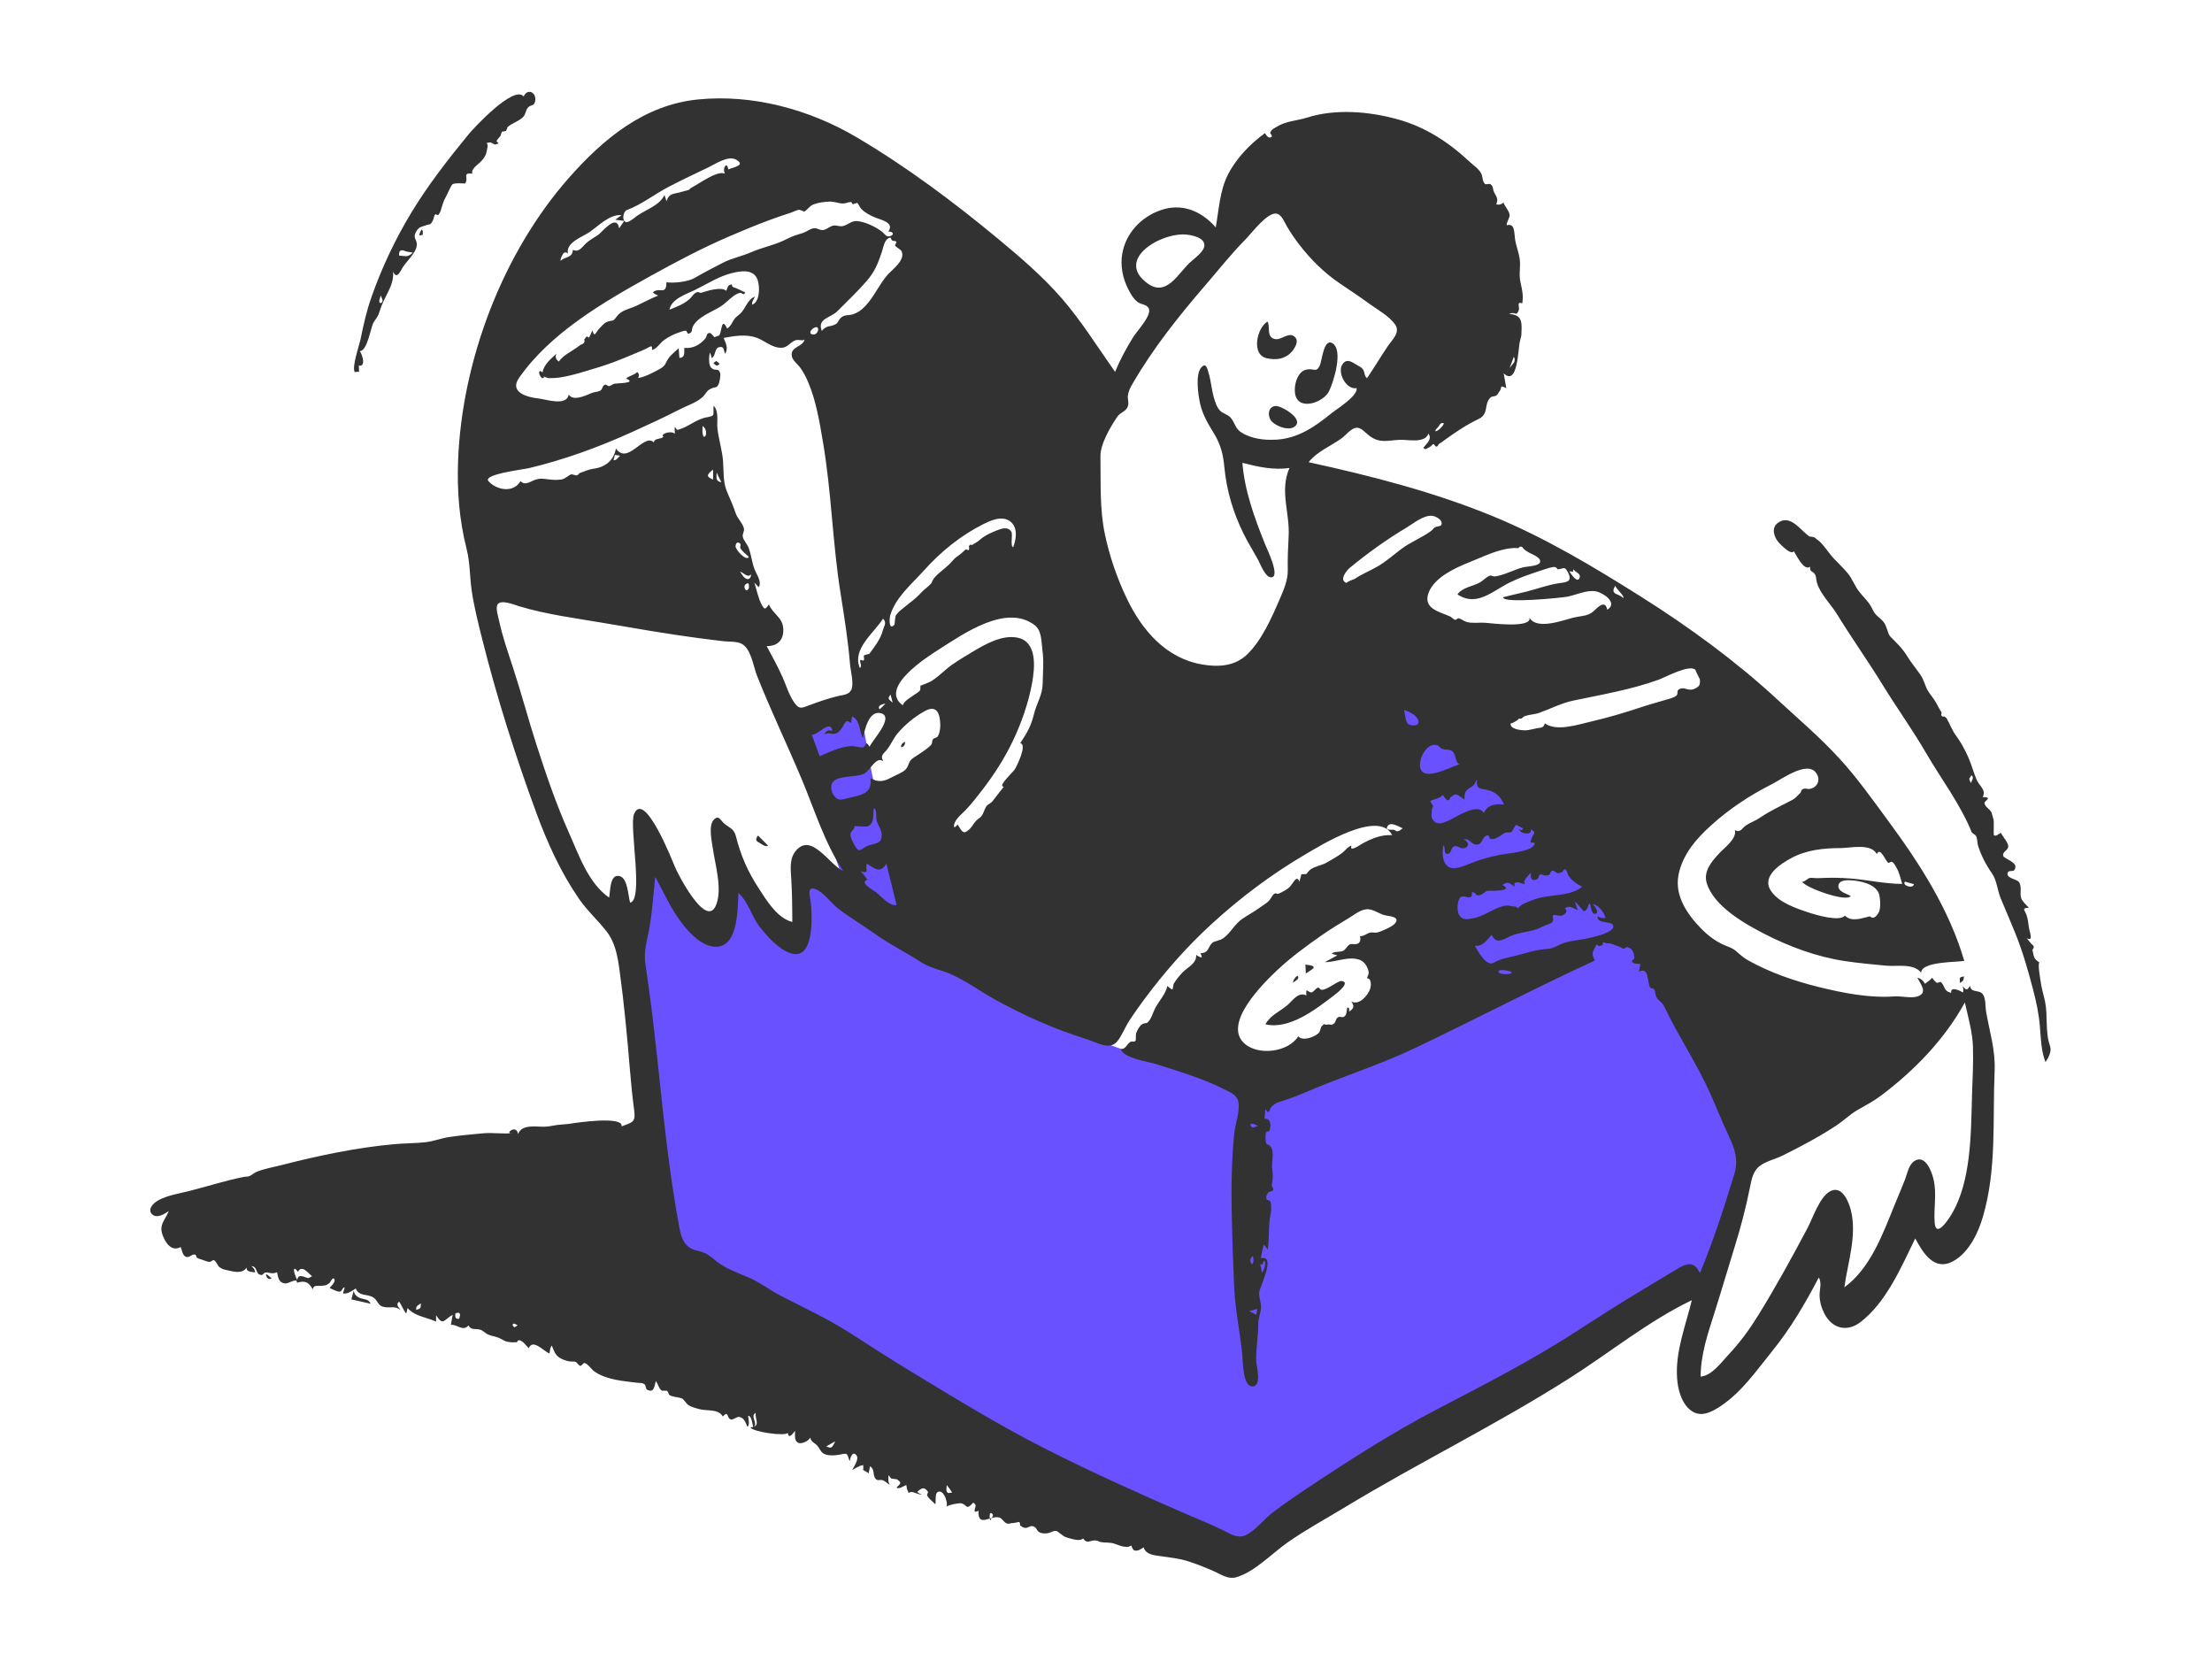 <svg width="265" height="199" viewBox="0 0 265 199" fill="none" xmlns="http://www.w3.org/2000/svg">
<path fill-rule="evenodd" clip-rule="evenodd" d="M74.872 110.005C76.168 119.738 77.464 129.47 78.76 139.202L79.807 147.061C79.939 148.053 79.814 150.009 80.318 150.897C80.496 151.21 80.963 151.359 81.306 151.544C82.489 152.179 83.672 152.815 84.854 153.451C94.858 158.828 104.861 164.206 114.864 169.583C124.464 174.744 134.065 179.905 143.665 185.065C144.659 185.6 146.265 186.993 147.338 186.626C148.357 186.277 149.399 185.416 150.325 184.873C152.101 183.831 153.878 182.788 155.655 181.746C166.405 175.437 177.156 169.129 187.907 162.821C192.342 160.218 196.777 157.616 201.213 155.013C202.426 154.301 203.64 153.589 204.854 152.876C205.489 152.504 205.571 152.517 205.821 151.885C206.755 149.521 207.188 146.814 207.849 144.362C208.577 141.659 209.305 138.957 210.034 136.255C210.358 135.049 210.206 134.893 209.676 133.729C208.628 131.425 207.58 129.121 206.532 126.818C204.205 121.704 201.879 116.591 199.552 111.478C198.611 109.41 196.345 107.955 194.714 106.434L169.382 82.82C168.739 82.22 168.095 81.621 167.452 81.021C167.346 84.626 166.635 88.501 167.678 91.984C169.391 97.699 171.103 103.414 172.815 109.129C173.643 111.892 174.47 114.654 175.298 117.416C175.452 117.93 176.388 119.965 176.138 120.416C175.999 120.666 174.817 120.92 174.561 121.017C173.46 121.436 172.36 121.855 171.259 122.275C168.194 123.442 165.128 124.61 162.062 125.778C159.305 126.828 156.547 127.879 153.79 128.929C152.855 129.285 151.757 129.945 150.769 129.89C149.886 129.841 148.881 129.403 148.026 129.182C146.523 128.795 145.02 128.407 143.518 128.02C140.565 127.258 137.613 126.497 134.661 125.735C131.339 124.879 128.534 122.363 125.694 120.501C120.812 117.3 115.929 114.099 111.047 110.898C109.929 110.166 109.925 109.747 109.48 108.41C108.479 105.403 107.478 102.396 106.477 99.389C105.942 97.784 105.285 96.172 104.881 94.528C104.215 91.816 103.821 89.008 103.293 86.265C103.134 85.438 102.975 84.61 102.816 83.782C100.771 84.613 98.727 85.444 96.682 86.275C96.386 86.395 94.941 86.754 94.813 87.049C94.732 87.236 95.161 88.082 95.223 88.264C96.918 93.292 98.614 98.319 100.309 103.347C100.842 104.928 101.376 106.51 101.909 108.091C100.635 106.086 99.36 104.081 98.086 102.076C97.084 105.448 96.083 108.821 95.082 112.193C92.715 109.458 90.348 106.724 87.981 103.99C87.162 106.724 86.343 109.458 85.523 112.193C82.974 108.821 80.426 105.448 77.876 102.076C77.574 103.835 77.27 105.595 76.967 107.355C76.876 107.886 76.894 109.41 76.541 109.831C76.25 110.177 75.413 110.005 74.872 110.005Z" fill="#6951FF"/>
<path fill-rule="evenodd" clip-rule="evenodd" d="M236.255 131.042C236.111 135.624 236.211 141.571 233.707 145.599C233.303 146.249 231.934 148.274 231.781 146.492C231.631 144.743 232.061 143.011 231.635 141.242C231.407 140.296 230.641 138.228 229.332 139.083C228.664 139.519 228.489 140.595 228.227 141.274C227.841 142.279 227.409 143.268 227.002 144.265C225.582 147.746 224.111 151.901 220.954 154.204C221.367 151.203 222.493 147.997 221.736 144.963C221.478 143.929 220.697 142.04 219.351 142.646C218.04 143.237 217.19 145.871 216.571 147.044C214.694 150.601 212.775 154.09 210.663 157.514C209.6 159.236 208.453 160.81 207.063 162.283C206.193 163.205 205.109 164.762 203.739 164.899C203.739 162.273 204.602 159.736 205.39 157.264C206.238 154.605 207.01 151.923 207.842 149.259C208.563 146.948 209.156 144.655 209.636 142.286C209.835 141.306 209.993 140.291 210.827 139.658C211.577 139.089 212.761 138.818 213.598 138.4C215.793 137.302 218.052 136.117 220.091 134.752C220.929 134.191 221.65 133.467 222.527 132.964C223.526 132.391 224.459 131.909 225.383 131.211C229.372 128.199 232.968 124.493 235.391 120.082C235.784 121.854 236.305 123.586 236.363 125.413C236.422 127.286 236.314 129.17 236.255 131.042ZM203.426 152.1C202.788 151.021 201.816 151.463 200.96 151.983C199.631 152.79 198.299 153.591 196.963 154.388C194.245 156.009 191.577 157.716 188.921 159.437C183.515 162.941 177.921 165.808 172.222 168.774C166.713 171.64 161.423 175.051 156.262 178.498C155.021 179.327 153.79 180.175 152.599 181.073C151.542 181.871 150.696 182.991 149.583 183.701C148.424 184.44 147.628 183.84 146.519 183.295C145.133 182.613 143.688 182.042 142.271 181.427C136.553 178.944 130.818 176.368 125.255 173.55C119.726 170.75 114.487 167.524 109.19 164.319C106.666 162.793 104.186 161.17 101.698 159.588C99.049 157.905 96.307 156.643 93.529 155.212C92.3 154.578 91.211 153.718 89.948 153.143C88.621 152.537 87.219 152.103 86.031 151.23C85.498 150.839 85.048 150.371 84.439 150.094C83.939 149.867 83.372 149.828 82.878 149.587C81.873 149.096 81.586 148.099 81.391 147.062C80.14 140.408 79.475 133.569 78.75 126.84C78.343 123.056 77.888 119.287 77.325 115.523C77.071 113.826 77.582 112.511 77.85 110.861C78.163 108.933 78.287 106.964 78.496 105.023C79.486 106.859 80.342 108.786 81.601 110.461C82.529 111.695 84.115 113.446 85.824 113.405C88.481 113.341 88.359 108.778 88.466 106.967C89.677 108.049 90.044 109.811 91.048 111.067C91.965 112.214 93.213 113.637 94.621 114.15C97.587 115.232 97.301 109.72 97.138 108.157C97.056 107.374 96.614 106.133 97.663 106.491C98.629 106.82 99.569 108.185 100.381 108.81C101.785 109.893 103.324 110.792 104.764 111.825C106.55 113.107 108.478 114.033 110.299 115.227C111.438 115.974 112.681 116.142 113.922 116.691C115.742 117.495 117.349 118.695 119.081 119.659C122.51 121.569 126.314 123.281 130.065 124.432C131.279 124.805 132.896 125.855 133.817 124.776C134.384 124.112 134.756 123.098 135.237 122.353C135.846 121.411 136.492 120.494 137.164 119.595C139.55 116.401 142.198 113.385 145.139 110.691C148.561 107.557 152.302 104.737 156.304 102.388C158.024 101.379 165.203 96.855 166.781 100.039C165.484 99.958 164.36 100.433 163.251 101.028C162.981 101.173 161.585 102.171 161.912 101.291C161.506 101.367 161.15 101.897 160.843 102.132C160.313 102.539 159.508 103.009 158.894 103.345C158.286 103.678 157.536 103.76 156.982 104.163C156.78 104.311 156.657 104.55 156.465 104.709L155.912 104.713C155.829 105.02 155.746 105.326 155.664 105.633C155.351 104.63 154.906 105.934 154.384 106.358C154.07 106.612 153.573 106.874 153.204 107.039C152.928 107.162 152.885 106.876 152.617 107.093C152.379 107.286 152.227 107.711 151.971 107.952C151.656 108.248 151.254 108.478 150.904 108.731C150.232 109.215 149.522 109.595 148.842 110.054C147.927 110.671 147.448 111.733 146.559 112.379C146.139 112.684 145.485 112.72 145.257 112.916C144.686 113.407 144.874 114.152 143.809 114.185C143.906 114.34 143.965 114.509 143.984 114.691C143.731 114.647 143.505 114.542 143.308 114.375C143.352 115.438 142.307 115.818 141.681 116.473C141.32 116.85 140.87 117.381 140.616 117.835C140.573 117.911 140.493 118.518 140.475 118.526C140.379 118.572 139.79 118.055 139.846 118.098C139.682 119.081 138.732 120.01 138.316 120.919C138.097 121.399 137.874 122.169 137.442 122.506C137.325 122.598 136.964 122.502 136.665 122.821C136.446 123.054 136.194 123.486 136.105 123.796C136.045 124.003 136.117 124.538 136.031 124.663C135.875 124.889 135.632 124.661 135.387 124.829C134.935 125.139 134.924 125.624 134.262 125.688C134.718 126.797 137.472 127.139 138.473 127.455C141.303 128.347 144.273 129.238 146.919 130.604C147.604 130.957 148.251 131.248 148.372 132.062C148.541 133.195 147.965 134.701 147.855 135.845C147.557 138.935 147.496 142.115 147.558 145.218C147.617 148.157 147.712 151.124 147.849 154.059C147.976 156.78 148.524 159.448 148.82 162.151C148.901 162.892 148.847 166.237 150.12 166.069C151.184 165.928 150.512 163.644 150.492 162.989C150.448 161.539 150.753 160.059 150.74 158.597C150.734 157.894 151.041 157.288 151.07 156.616C151.099 155.951 150.77 155.426 150.868 154.737C150.963 154.075 152.916 150.272 151.041 150.718C151.15 150.174 151.247 149.626 151.392 149.09C151.592 149.271 151.754 149.482 151.876 149.722C152.042 148.554 151.987 147.388 152.09 146.219C152.137 145.69 152.351 145.11 152.278 144.576C152.292 144.355 152.264 144.138 152.194 143.925C152.078 143.803 151.936 143.738 151.766 143.732C151.677 143.44 151.654 143.359 151.812 143.073C151.88 142.878 152.015 142.757 152.217 142.709C152.601 142.663 152.645 142.442 152.349 142.045C152.503 141.262 152.523 140.768 152.412 139.986C152.318 139.33 152.663 138.058 152.311 137.474C151.9 136.79 151.696 137.453 151.619 136.506C151.603 136.306 151.59 135.888 151.67 135.688C151.759 135.47 152.024 135.559 152.058 135.482C152.288 134.956 152.303 133.919 151.489 134.009C151.521 133.633 151.552 133.257 151.584 132.881C152.173 133.56 151.967 132.985 152.301 132.608C152.75 132.1 153.19 132.013 153.833 131.812C155.545 131.277 157.195 130.472 158.869 129.819C162.412 128.437 166.022 127.202 169.462 125.568C176.697 122.13 183.788 118.4 191.068 115.053C190.548 114.087 190.871 114.04 191.251 113.133C191.759 113.485 191.652 113.239 192.013 113.218C191.98 112.915 192.074 112.824 192.295 112.944C192.47 112.998 192.65 113.017 192.835 113.001C193.286 113.078 193.654 113.327 194.063 113.421C194.198 113.52 194.346 113.595 194.507 113.645C194.651 113.611 194.775 113.54 194.877 113.429C195.54 113.552 195.763 114.053 195.793 114.777C195.798 114.903 195.413 115.032 195.523 115.201C195.715 115.497 196.234 115.426 196.53 115.464C196.465 115.771 196.4 116.078 196.336 116.386C197.637 115.784 197.297 117.666 197.692 118.285C197.802 118.457 198.047 118.319 198.175 118.519C198.341 118.78 198.291 119.149 198.432 119.409C198.753 119.997 199.073 119.925 199.393 120.598C201.061 124.112 203.28 127.385 204.882 130.974C205.644 132.682 206.332 134.42 207.128 136.113C207.861 137.671 208.279 138.996 207.757 140.698C206.546 144.645 205.251 148.665 203.664 152.478C203.585 152.352 203.506 152.226 203.426 152.1ZM118.96 181.566C118.846 181.76 118.732 181.953 118.619 182.147C118.366 180.694 119.039 181.368 118.96 181.566ZM113.618 178.845C113.254 178.736 113.412 178.14 113.423 177.886C113.654 178.173 113.879 178.466 114.071 178.782C113.92 178.803 113.769 178.824 113.618 178.845ZM98.98 173.258C99.362 173.043 99.637 172.889 100.07 172.646C99.63 173.505 99.63 173.505 98.98 173.258ZM75.95 97.532C75.366 98.968 77.147 107.832 75.488 108.121C75.251 107.343 75.221 105.201 74.236 104.945C73.015 104.628 73.135 106.833 72.968 107.515C70.46 105.768 69.347 102.394 68.148 99.721C66.621 96.313 65.42 92.768 64.272 89.217C63.291 86.181 62.48 83.092 61.488 80.061C60.865 78.157 60.193 76.249 59.775 74.287C59.684 73.86 59.325 72.779 59.63 72.374C60.072 71.785 61.663 72.46 62.176 72.614C65.504 73.617 68.955 74.048 72.373 74.631C76.171 75.278 79.961 75.946 83.782 76.448C84.736 76.573 85.692 76.691 86.647 76.807C87.267 76.882 88.206 76.807 88.794 77.085C89.986 77.648 90.24 79.803 90.683 80.921C92.334 85.091 94.278 89.13 96.016 93.263C97.583 96.986 98.77 100.946 101.022 104.336C99.343 103.591 97.215 99.65 95.338 101.921C94.531 102.898 94.735 104.185 94.799 105.354C94.893 107.044 94.922 108.746 94.922 110.439C93.086 109.961 91.852 107.874 90.888 106.395C89.571 104.376 88.742 102.473 88.159 100.158C87.906 99.156 87.236 99.131 86.641 98.531C86.259 98.145 86.067 97.626 85.518 98.187C84.829 98.892 85.287 100.844 85.406 101.676C85.689 103.657 86.616 106.705 85.715 108.566C84.499 111.077 81.239 104.758 80.858 103.845C80.663 103.38 77.196 94.47 75.95 97.532ZM73.673 54.49C73.878 54.522 74.083 54.553 74.288 54.585C74.123 54.731 73.779 55.244 73.497 55.108C73.556 54.902 73.614 54.697 73.673 54.49ZM84.55 52.153C84.486 52.224 84.421 52.295 84.357 52.365C84.062 51.997 84.167 51.459 84.167 51.033C84.556 51.269 84.651 51.739 84.55 52.153ZM85.429 56.243V57.448C84.614 57.094 84.598 56.911 85.429 56.243ZM86.419 57.775C85.848 57.618 85.78 57.491 85.86 56.612C86.097 57.104 86.253 57.429 86.419 57.775ZM89.708 66.697C89.469 67.314 88.069 65.844 88.12 65.404C88.169 64.984 88.384 64.859 88.681 65.129C88.779 65.218 88.633 65.541 88.696 65.653C88.921 66.059 89.377 66.391 89.708 66.697ZM89.724 70.413C89.373 71.29 88.748 69.91 89.664 69.872C89.724 70.048 89.744 70.229 89.724 70.413ZM89.043 69.031C88.908 68.85 88.776 68.666 88.648 68.479C89.12 68.575 89.494 69.263 89.992 68.804C89.933 69.504 89.436 69.524 89.043 69.031ZM58.526 57.644C57.767 56.815 62.716 56.233 63.313 56.09C67.645 55.056 71.736 53.559 75.787 51.722C77.719 50.846 79.642 49.959 81.529 48.988C82.344 48.569 83.461 48.214 84.141 47.584C84.627 47.135 84.608 46.795 85.239 46.527C85.775 46.3 85.802 46.515 86.047 46.105C86.195 45.858 86.362 44.957 86.275 44.69C86.04 43.962 85.693 44.552 85.205 44.05C84.853 43.688 84.938 42.66 85.034 42.234C85.159 42.437 85.23 42.657 85.249 42.894C85.779 42.633 85.565 41.735 86.145 41.588C86.755 41.433 86.692 41.909 86.851 42.396C87.312 41.718 86.943 41.14 86.693 40.477C87.962 40.239 89.326 40.009 90.584 40.432C91.493 40.737 92.272 41.488 93.232 41.633C94.173 41.775 94.354 41.329 95.047 40.876C95.61 40.508 96.093 40.941 96.383 40.663C96.204 41.601 94.669 41.473 94.858 42.645C94.943 43.172 95.589 43.646 95.882 44.057C96.251 44.572 96.546 45.141 96.797 45.722C97.774 47.98 98.192 50.6 98.602 53.015C99.614 58.976 99.742 65.054 100.694 71.033C101.148 73.881 101.603 76.731 101.838 79.607C101.897 80.326 102.336 81.957 101.977 82.649C101.674 83.233 100.999 83.235 100.406 83.376C99.246 83.652 98.158 84.027 97.045 84.442C96.048 84.814 95.758 85.043 95.118 84.103C94.499 83.195 94.193 82.111 93.75 81.115C93.186 79.845 92.504 78.62 91.85 77.395C93.135 77.395 93.875 76.701 93.841 75.393C93.804 73.944 92.614 73.6 92.124 72.41C91.646 73.03 91.606 73.048 91.266 72.459C90.877 71.785 90.615 70.553 90.377 69.789C90.547 69.971 90.717 70.153 90.888 70.334C91.317 69.743 90.644 68.811 90.42 68.254C90.073 67.395 90.012 66.465 89.683 65.608C89.503 65.14 89.088 64.772 88.986 64.284C88.918 63.957 89.19 63.646 89.126 63.315C89.013 62.737 88.361 62.117 88.158 61.53C87.846 60.627 87.507 59.831 87.119 58.951C86.595 57.76 86.717 56.509 86.621 55.242C86.522 53.927 86.101 52.669 85.953 51.36C85.85 50.456 86.171 49.317 85.488 48.593C85.408 49.797 85.753 49.778 84.623 49.995C83.337 50.241 82.404 51.201 81.188 51.487C80.937 51.546 80.754 50.449 80.852 51.945C80.269 51.514 79.024 52.049 79.488 52.305C79.136 52.682 78.443 52.422 78.327 52.986C77.131 51.822 75.212 55.786 73.787 53.718C73.552 55.12 72.539 55.948 71.178 56.133C70.494 56.226 70.072 56.455 69.465 56.66C69.342 56.701 69.297 56.879 69.151 56.927C68.928 56.999 68.601 56.78 68.44 56.822C68.114 56.91 67.75 57.34 67.294 57.426C66.77 57.524 66.2 57.479 65.676 57.418C65.021 57.342 64.733 57.264 64.092 57.48C63.515 57.675 62.897 58.219 62.362 57.626C61.521 59.083 59.516 58.727 58.526 57.644ZM97.4 40.067C96.763 39.99 97.205 39.442 97.5 39.278C98.301 38.831 98.087 40.149 97.4 40.067ZM62.165 45.294C65.9 39.899 72.288 36.192 77.909 33.073C80.979 31.37 84.113 29.718 87.336 28.324C88.939 27.631 90.561 26.965 92.197 26.356C93.071 26.031 93.956 25.736 94.841 25.442C95.085 25.36 95.531 25.111 95.787 25.135C95.743 25.131 96.423 25.316 96.29 25.375C96.728 25.183 96.937 24.685 97.453 24.486C98.032 24.261 98.77 24.169 99.391 24.148C99.94 24.13 100.416 24.358 100.939 24.375C101.283 24.387 101.575 24.223 101.912 24.199C102.084 24.187 102.069 24.445 102.172 24.46C102.217 24.467 102.676 24.294 102.681 24.297C102.848 24.405 102.996 24.824 103.147 24.988C103.58 25.458 104.216 25.785 104.793 26.032C105.496 26.333 107.211 26.636 106.416 27.748C106.981 27.667 107.243 28.178 106.537 28.307C106.154 28.378 105.99 28.027 105.706 27.787C105.049 27.235 103.455 26.448 102.509 26.484C101.977 26.504 101.565 26.908 101.075 27.055C100.591 27.199 100.352 26.976 99.928 27.011C99.433 27.052 99.114 27.472 98.642 27.547C98.2 27.617 97.953 27.315 97.558 27.336C97.088 27.361 96.633 27.769 96.185 27.907C95.472 28.125 94.948 28.273 94.251 28.635C92.902 29.337 91.395 29.603 90.004 30.207C88.892 30.689 87.631 30.943 86.602 31.477C85.457 32.07 84.308 32.661 83.188 33.306C82.378 33.771 80.732 33.931 79.84 33.813C79.827 35.459 79.018 34.305 78.203 35.026C78.396 35.196 78.615 35.321 78.859 35.401C77.976 35.755 77.159 36.194 76.303 36.601C75.419 37.021 74.475 37.113 73.894 37.907C73.359 38.639 73.54 38.262 72.741 38.55C72.375 38.682 72.056 39.086 71.792 39.357C71.338 39.823 71.237 40.528 70.978 39.571C70.903 39.687 70.605 40.431 70.547 40.45C70.222 40.105 70.176 40.514 69.994 40.66C70.09 40.978 69.953 41.186 69.584 41.285C69.398 41.424 69.209 41.56 69.018 41.693C68.325 42.174 67.444 42.587 66.956 43.304C66.596 43.091 66.463 42.724 66.682 42.35C65.995 42.984 65.175 43.636 64.989 44.613C64.903 44.53 64.804 44.47 64.691 44.434C64.411 44.623 64.775 45.185 64.952 45.311C65.724 45.011 64.759 45.12 65.278 45.168C65.425 45.182 65.577 45.293 65.74 45.295C66.219 45.301 66.668 45.278 67.142 45.205C68.187 45.044 69.215 44.743 70.227 44.442C71.329 44.114 72.431 43.786 73.509 43.383C74.397 43.052 75.27 42.683 76.142 42.315C76.491 42.167 76.839 42.019 77.188 41.873C77.851 41.595 78.2 41.14 78.108 41.92C78.636 41.832 79.093 41.085 79.498 40.78C80.069 40.352 80.71 40.032 81.385 39.813C81.659 39.725 81.86 39.612 82.143 39.611C82.282 39.611 82.365 40.003 82.452 39.981C83.058 39.834 82.782 39.498 83.055 39.013C83.651 37.954 85.257 37.369 86.243 36.767C86.869 36.385 87.313 35.871 87.891 35.448C88.161 35.251 88.358 35.163 88.641 35.079C88.858 35.015 89.124 35.514 89.264 35.013C88.76 34.806 88.344 34.552 87.859 34.401C87.515 34.294 87.927 33.928 87.383 34.146C87.165 34.234 87.09 34.657 87.009 34.834C86.402 34.291 84.693 34.854 83.972 35.081C83.922 35.097 83.7 34.979 83.595 34.986C83.179 35.014 82.889 35.575 82.615 35.817C81.887 36.459 81.097 36.728 80.2 37.094C80.439 35.789 82.193 35.254 83.216 34.754C84.713 34.023 86.106 33.089 87.745 32.696C88.836 32.434 90.282 32.223 90.754 33.493C91.036 34.255 91.071 36.147 90.117 36.498C90.016 36.143 90.339 35.839 90.436 35.531C89.486 35.894 89.329 37.036 88.608 37.633C88.202 37.968 88.057 38.075 87.861 38.399C87.667 38.721 87.573 39.02 87.117 39.363C86.371 37.776 86.497 39.949 86.119 40.222C86.271 40.112 85.503 40.432 85.594 40.398C85.559 40.411 85.224 39.868 85.007 39.88C84.612 39.901 84.688 40.336 84.497 40.556C83.852 41.298 83.018 41.784 81.98 41.668C81.955 42.196 82.118 42.827 81.398 42.875L81.303 41.704C80.912 42.101 80.396 42.478 80.077 42.938C79.714 43.461 79.753 43.783 79.15 44.132C78.521 44.496 77.183 45.214 76.434 45.276C76.619 45.013 76.586 44.776 76.336 44.564C75.959 44.953 75.403 44.991 75.002 45.342C76.394 45.924 73.933 45.894 73.621 45.96C73.412 46.004 73.23 46.195 73.018 46.238C72.737 46.295 72.701 45.999 72.459 46.093C72.105 46.23 72.248 46.618 71.878 46.812C71.612 46.952 71.161 46.95 70.861 47.083C70.146 47.401 68.622 48.103 68.139 47.251C67.894 48.713 65.392 47.823 64.466 47.725C63.197 47.59 60.988 46.994 62.165 45.294ZM67.492 30.337C67.671 30.184 67.851 30.195 68.031 30.371C67.781 29.048 69.716 28.406 70.56 27.843C71.679 27.097 72.997 25.65 74.462 25.765C74.213 25.95 73.963 26.136 73.714 26.321C74.07 26.367 74.426 26.413 74.782 26.459C74.581 26.755 74.38 27.05 74.179 27.345C73.85 25.53 72.135 27.821 71.638 28.155C71.138 28.491 70.639 28.742 70.195 29.151C69.755 29.558 69.357 30.289 68.63 29.923C68.563 30.96 67.731 30.679 67.156 31.253C67.132 30.892 67.338 30.638 67.492 30.337ZM75.093 25.164C76.864 24.5 78.406 23.272 80.075 22.395C81.669 21.556 83.295 20.804 84.916 20.022C85.738 19.625 87.244 18.599 88.184 19.122C89.452 19.828 87.706 20.056 87.253 20.301C87.085 19.213 86.498 20.198 86.848 20.803C85.881 20.385 83.771 22.022 82.848 22.473C82.639 22.575 82.732 22.634 82.495 22.755C82.436 22.784 81.831 22.922 81.657 22.98C80.788 23.272 80.216 23.04 79.841 24.091C79.763 23.843 79.684 23.596 79.606 23.349C79.062 24.572 77.408 25.107 76.351 25.83C76.078 26.017 75.3 26.74 74.954 26.59C74.473 26.382 74.666 25.324 75.093 25.164ZM107.042 28.852C107.79 28.901 107.069 29.25 107.274 29.481C107.251 29.455 107.724 29.86 107.662 29.748C107.746 29.898 107.947 29.892 108.049 30.196C108.403 31.239 106.859 32.318 106.338 32.91C105.325 34.062 104.74 35.521 103.685 36.636C103.208 37.14 102.734 37.488 102.074 37.675C101.611 37.807 101.122 37.666 100.697 38.111C100.355 38.47 100.432 38.673 100.054 38.864C99.388 39.2 99.094 38.905 98.446 39.632C97.888 38.113 99.491 38.115 100.328 37.267C101.482 36.095 102.748 34.913 103.83 33.659C104.792 32.546 105.178 31.569 105.634 30.216C105.778 29.79 105.935 28.875 106.332 28.607C106.95 28.191 106.579 28.821 107.042 28.852ZM110.719 68.303C112.68 66.107 115.113 64.135 117.75 62.812C118.692 62.339 120.034 61.718 121.011 62.447C121.969 63.16 121.763 64.584 121.376 65.553C121.006 65.407 121.356 64.046 121.164 63.71C120.745 62.976 119.841 63.365 119.226 63.611C118.505 63.9 117.863 64.218 117.292 64.741C117.06 64.953 116.617 65.143 116.469 65.289C116.246 65.196 116.115 65.264 116.075 65.491C116.121 65.63 116.116 65.768 116.059 65.903C116.026 65.946 115.737 65.77 115.695 65.805C115.507 65.966 115.332 66.156 115.147 66.305C114.775 66.606 114.46 66.748 114.118 67.167C113.458 67.976 112.586 68.451 111.923 69.222C111.773 69.397 111.594 69.844 111.56 69.883C111.225 70.274 110.728 70.584 110.35 70.999C109.697 71.715 108.999 72.195 108.245 72.81C107.92 73.074 107.541 73.359 107.325 73.726C107.227 73.894 107.172 74.812 107.168 74.816C106.429 75.628 106.573 73.996 106.628 73.792C107.229 71.591 109.259 69.939 110.719 68.303ZM106.682 83.186C106.774 83.531 106.85 83.817 106.943 84.168C106.357 83.686 106.357 83.686 106.682 83.186ZM106.049 84.318C105.834 84.535 105.617 84.751 105.399 84.966C104.919 84.458 106.137 84.231 106.049 84.318ZM105.744 75.578C105.515 76.507 104.675 77.634 104.098 78.367C104.162 78.286 103.605 78.449 103.542 78.486C103.336 78.605 103.829 79.378 103.116 79.032C102.863 79.176 103.361 79.759 103.018 80.02C102.025 77.755 104.736 75.792 105.786 74.11C106.299 74.582 105.873 75.057 105.744 75.578ZM99.295 87.827C100.019 88.013 100.395 87.896 100.884 87.184C101.178 86.756 101.285 85.999 101.957 86.639L102.076 85.816C103.035 86.21 102.955 87.634 103.374 88.423C103.578 87.53 104.061 85.036 105.54 85.436C107.201 85.885 104.437 88.745 104.18 89.446C103.616 88.569 103.838 89.385 103.407 89.508C103.038 89.614 102.46 89.342 102.012 89.367C100.646 89.441 99.445 90.056 98.198 90.577C97.882 89.724 97.566 88.871 97.25 88.019C97.985 88.075 99.504 86.117 99.719 87.54C99.175 87.445 99.021 87.47 98.756 87.966C98.925 87.88 99.105 87.834 99.295 87.827ZM102.361 98.959C102.359 98.952 103.774 99.039 103.9 98.993C104.869 98.639 104.511 97.539 104.709 96.762C105.108 97.129 104.896 97.8 105.019 98.276C105.164 98.835 105.582 99.311 105.621 99.909C105.709 101.259 104.602 100.959 103.763 101.396C103.047 101.77 102.967 102.24 102.362 101.233C102.198 100.961 101.845 100.251 101.882 99.903C101.917 99.558 102.463 99.271 102.361 98.959ZM103.502 104.803L103.11 104.364C104.276 104.721 103.589 104.184 103.857 103.449C104.752 104.046 105.482 104.659 106.19 103.464L107.413 108.405C106.592 108.599 105.531 107.328 104.968 106.891C104.642 106.639 102.836 105.667 103.92 105.383C103.781 105.19 103.641 104.996 103.502 104.803ZM111.488 89.287C110.809 89.934 110.125 90.296 109.385 90.804C108.737 91.25 108.96 91.763 108.398 92.26C108.024 92.591 107.149 92.928 106.688 93.18C105.866 93.63 105.13 93.716 104.285 93.212C104.515 95.067 103.246 95.212 101.668 95.579C100.915 95.754 100.469 96.022 99.926 95.332C99.555 94.859 99.409 94.003 99.871 93.571C100.606 92.884 102.562 93.121 103.505 92.689C104.22 92.362 104.948 90.516 105.83 91.188C105.375 90.462 105.905 90.266 106.3 89.748C106.734 89.181 107 88.518 107.449 87.955C108.301 86.885 109.609 85.809 110.819 85.164C111.884 84.597 112.443 84.999 112.602 86.19C112.682 86.789 112.679 87.682 112.344 88.213C112.238 88.383 111.885 88.385 111.778 88.544C111.592 88.822 111.763 89.025 111.488 89.287ZM123.983 74.906C124.833 75.565 124.75 76.948 124.884 77.891C125.072 79.219 124.935 80.504 124.915 81.856C124.894 83.274 124.199 84.197 123.873 85.525C123.509 87.003 123.04 87.785 122.226 89.025C123.109 89.165 121.794 91.807 121.577 92.149C121.342 92.521 119.444 94.232 120.257 94.232C119.808 94.825 119.32 95.433 118.872 96.009C118.696 96.236 118.387 96.326 118.248 96.486C117.966 96.811 117.949 97.102 117.746 97.482C117.439 98.058 117.338 97.905 116.934 98.323C116.655 98.612 116.472 98.993 116.198 99.27C115.316 100.163 115.203 99.432 114.71 98.745C114.634 98.929 114.5 99.044 114.307 99.091C114.152 98.313 115.216 97.528 115.663 97.055C116.396 96.281 117.066 95.427 117.713 94.581C119.101 92.766 120.347 90.838 121.331 88.773C122.378 86.576 123.214 84.197 123.648 81.8C123.979 79.972 124.293 76.838 121.855 76.373C120.081 76.035 118.126 77.114 116.663 77.987C115.772 78.52 114.876 79.049 114.027 79.647C113.106 80.296 112.31 81.215 111.31 81.736C111.857 81.451 110.052 82.309 110.328 82.067C110.199 82.18 110.31 82.524 110.225 82.68C110.113 82.882 109.726 83.081 109.553 83.212C109.094 83.557 108.361 83.91 108.152 84.48C105.242 82.401 111.029 78.711 112.513 77.771C115.455 75.907 120.575 72.265 123.983 74.906ZM131.833 54.69C131.805 53.193 133.022 51.15 133.845 49.929C134.247 49.332 134.89 49.355 135.125 48.651C135.261 48.245 135.083 47.819 135.123 47.412C135.178 46.861 135.417 46.419 135.692 45.946C138.181 41.664 141.204 37.875 144.425 34.14C146.013 32.298 147.519 30.386 149.231 28.657C149.947 27.934 151.87 25.337 152.97 25.597C153.552 25.734 153.891 26.624 154.154 27.079C154.589 27.83 155.067 28.533 155.595 29.224C156.99 31.048 158.599 32.648 160.499 33.941C161.685 34.749 162.884 35.534 164.044 36.38C164.999 37.076 166.443 37.873 167.125 38.85C167.807 39.828 166.805 40.657 166.258 41.469C165.407 42.732 164.624 44.041 163.769 45.302C163.43 45.058 163.518 44.561 163.285 44.248C163.079 43.971 162.787 43.858 162.501 43.686C161.955 43.358 161.419 42.958 160.925 43.507C160.061 44.468 161.249 46.741 162.529 46.491C162.68 47.44 160.124 49.003 159.483 49.525C157.517 51.127 155.488 52.52 152.891 52.665C151.84 52.723 150.746 52.643 149.747 52.291C149.269 52.122 148.74 51.891 148.373 51.523C147.934 51.083 147.822 50.428 147.396 49.992C147.026 49.614 146.519 49.555 146.15 49.176C145.78 48.796 145.597 48.196 145.447 47.704C145.154 46.743 145.099 45.729 144.817 44.766C144.647 44.187 144.508 43.412 143.955 43.969C143.152 44.778 143.555 47.321 143.761 48.29C144.055 49.672 144.744 50.787 145.467 51.976C146.25 53.267 146.539 54.464 146.68 55.956C146.942 58.751 147.743 61.433 148.99 63.948C149.514 65.007 150.143 66.002 150.709 67.037C150.974 67.519 151.567 69.166 152.286 69.157C153.436 69.143 151.798 65.786 151.571 65.222C150.312 62.101 149.109 58.82 148.839 55.441C150.644 55.906 152.612 56.348 154.482 56.053C153.275 58.755 154.536 61.446 154.381 64.227C154.304 65.622 154.248 66.909 154.277 68.299C154.303 69.519 153.753 70.738 153.277 71.841C152.333 74.031 151.144 76.732 149.39 78.41C147.924 79.812 145.962 79.922 144.047 79.599C139.689 78.864 136.825 75.51 134.996 71.7C133.821 69.253 132.923 66.64 132.365 63.983C131.72 60.907 131.89 57.81 131.833 54.69ZM137.492 33.96C133.425 31.014 139.335 27.668 142.343 28.124C143.049 28.23 144.347 28.522 144.281 29.444C144.227 30.198 142.972 31.038 142.49 31.503C141.115 32.83 139.717 35.571 137.492 33.96ZM167.078 99.426C166.938 99.301 165.8 99.608 166.251 98.934C166.626 98.374 167.665 99.076 168.042 99.22C167.731 99.435 167.46 99.769 167.078 99.426ZM150.144 135.061C149.794 135.104 149.429 134.16 150.689 134.865C150.507 134.93 150.325 134.996 150.144 135.061ZM150.108 150.445C150.151 150.868 150.28 151.147 149.98 151.454C149.726 151.141 149.694 150.699 150.108 150.445ZM150.619 156.801C150.582 157.031 150.545 157.261 150.508 157.491C150.217 157.344 149.926 157.197 149.635 157.049C149.963 156.966 150.291 156.884 150.619 156.801ZM150.975 151.441C151.409 151.603 151.207 151.084 151.522 151.011C151.635 151.552 151.496 152.015 151.186 152.461C151.156 152.355 150.997 151.449 150.975 151.441ZM162.058 113.084C161.45 113.007 161.358 113.65 160.904 113.9C160.612 114.061 159.72 113.94 159.554 114.249C159.774 114.312 159.993 114.376 160.213 114.439C159.71 114.711 159.207 114.982 158.705 115.253C159.914 115.253 161.174 114.675 162.375 114.845C162.883 114.917 163.255 115.089 163.573 115.502C163.767 115.753 163.937 116.157 163.968 116.464C164.001 116.797 163.742 117.026 163.788 117.185C164.33 117.2 164.266 118.089 164.144 118.451C163.881 119.237 162.834 120.467 161.896 119.969C162.288 120.526 162.188 120.845 161.608 121.168C161.661 120.984 161.699 120.661 161.403 120.693C161.327 121.002 161.356 121.492 161.104 121.725C160.822 121.986 160.57 121.681 160.3 121.851C159.98 122.052 160.076 122.368 159.825 122.586C159.492 122.874 159.445 122.669 159.047 122.725C158.445 122.811 158.829 122.436 158.347 122.925C158.18 123.093 158.208 123.531 157.938 123.778C157.418 124.251 156.032 124.745 155.535 124.138C154.338 126.036 150.752 126.492 149.083 124.993C146.421 122.603 151.385 117.742 153.024 116.201C154.669 114.655 156.496 113.32 158.344 112.031C159.394 111.298 160.472 110.634 161.573 109.981C162.252 109.579 163.104 108.843 163.939 108.914C164.687 108.977 165.326 109.559 166.114 109.674C166.684 109.757 167.791 109.894 167.072 110.668C166.736 111.029 165.416 111.614 164.966 111.702C164.702 111.754 164.424 111.655 164.162 111.708C163.719 111.799 163.415 112.174 162.933 112.126C163.086 112.842 162.807 113.179 162.058 113.084ZM169.937 86.498C169.937 87.058 168.916 86.918 168.703 86.728C168.351 86.415 168.339 85.479 168.209 85.053C168.803 85.203 169.936 85.75 169.937 86.498ZM161.709 68.014C163.855 66.248 166.11 64.629 168.495 63.204C169.349 62.693 170.555 61.663 171.615 61.792C172.06 61.846 172.98 62.358 172.645 62.922C172.583 63.027 172.087 63.07 171.934 63.146C171.761 63.233 171.625 63.472 171.464 63.59C170.35 64.409 169.011 64.911 167.893 65.749C166.975 66.438 166.118 67.208 165.129 67.798C164.18 68.365 163.189 68.723 162.288 69.35C162.306 69.338 161.117 69.766 161.35 69.844C160.306 69.494 161.409 68.261 161.709 68.014ZM176.013 67.356C177.288 66.848 178.535 66.231 179.869 65.889C180.535 65.718 181.219 65.59 181.908 65.667C182.025 65.461 182.181 65.416 182.376 65.531C182.528 65.764 182.729 65.944 182.978 66.07C183.358 66.362 184.757 66.745 184.478 67.391C184.293 67.818 182.889 67.854 182.504 67.95C181.343 68.239 180.261 68.891 179.065 69.051C178.953 69.066 178.586 68.93 178.582 68.93C178.115 69.032 177.727 69.517 177.326 69.75C176.463 70.25 175.223 70.334 174.604 71.197C176.61 72.559 178.351 71.208 180.116 70.18C181.172 69.564 182.307 69.12 183.462 68.725C184.065 68.519 184.674 68.304 185.286 68.123C185.539 68.031 185.8 67.964 186.067 67.924C186.315 67.874 186.493 67.965 186.6 68.195C187.34 68.171 187.403 67.706 187.848 68.573C188.476 69.794 187.516 69.732 186.613 69.882C185.362 70.09 184.089 70.558 182.856 70.869C182.572 70.94 180.078 71.519 180.075 71.54C179.962 72.328 187.119 71.598 187.734 71.48C188.818 71.271 189.981 70.678 191.103 70.821C191.965 70.931 193.928 72.197 192.553 73.038C192.283 71.74 191.354 72.812 190.869 73.25C190.223 73.832 189.297 73.776 188.411 74.005C187.199 74.316 184.096 75.486 183.235 73.995C183.507 75.302 178.562 74.638 177.882 74.594C177.219 74.552 176.363 74.693 175.723 74.504C175.305 74.381 175.072 74.109 174.679 74.047C174.583 74.151 174.467 74.222 174.333 74.26C174.133 74.159 173.953 74.03 173.793 73.874C172.468 73.265 170.419 72.928 171.155 70.986C171.849 69.155 174.33 68.028 176.013 67.356ZM188.428 68.488C188.461 68.374 188.494 68.26 188.527 68.146C188.531 68.495 189.364 68.645 189.268 69.098C189.055 70.101 188.093 68.594 188.011 68.429C188.15 68.449 188.289 68.468 188.428 68.488ZM193.514 70.155C193.61 70.566 194.718 71.441 194.443 71.643C194.007 71.048 192.8 71.318 193.514 70.155ZM174.829 107.654C175.235 106.849 176.461 108.22 176.331 106.845C176.998 106.906 176.582 107.414 177.381 107.191C177.68 107.107 177.882 106.775 178.247 106.698C178.344 106.678 178.765 106.711 178.91 106.707C179.39 106.692 181.273 106.638 179.977 106.007C180.702 105.527 180.792 105.771 181.446 106.211C181.278 105.301 182.241 105.818 182.69 105.931C182.37 105.412 183.164 104.861 183.421 104.51C183.329 105.05 183.377 105.655 184.158 105.309C184.352 105.223 184.309 104.842 184.463 104.779C184.745 104.665 184.903 104.873 185.005 104.861C185.104 104.85 185.314 104.906 185.524 104.827C185.796 104.724 185.665 104.359 186.01 104.304C186.235 104.269 186.399 104.6 186.673 104.602C186.814 104.604 187.049 104.461 187.156 104.468C187.175 104.47 187.309 104.146 187.474 104.138C187.715 104.126 187.813 104.772 187.901 104.898C188.322 105.497 188.883 105.887 189.53 106.206C188.36 107.281 186 107.167 184.529 107.529C183.732 107.725 183.052 108.008 182.323 108.373C182.147 108.488 181.995 108.628 181.869 108.795C181.765 108.726 181.662 108.657 181.559 108.589C181.159 108.613 180.781 108.415 180.331 108.491C178.942 108.726 177.854 109.768 176.442 110C175.808 110.105 175.287 110.25 174.874 109.7C174.511 109.217 174.571 108.168 174.829 107.654ZM172.924 101.236C173.239 101.502 172.861 102.37 173.47 102.276C173.903 102.209 173.816 101.537 174.156 101.395C174.602 101.208 174.872 101.651 175.291 101.61C176.073 101.533 176.028 100.85 175.368 100.549C176.054 100.368 176.275 101.181 176.883 101.174C177.682 101.164 177.491 100.22 178.171 100.064C178.465 99.996 178.367 100.429 178.558 100.483C178.94 100.59 179.206 100.406 179.544 100.243C179.847 100.098 180.062 99.818 180.393 99.722C180.544 99.679 180.926 99.758 181.036 99.678C181.259 99.515 181.458 98.883 181.677 98.799C181.632 98.816 182.351 99.176 182.454 99.21C182.39 99.477 182.244 99.509 182.015 99.306C182.015 99.909 183.689 100.096 183.345 99.351C184.25 99.727 183.576 99.92 183.486 100.443C183.45 100.654 183.327 100.648 183.364 100.871C183.38 100.973 183.855 100.885 183.849 101.025C183.809 101.924 180.944 102.201 180.402 102.28C179.278 102.445 178.215 102.721 177.132 103.062C176.326 103.315 174.936 104.041 174.077 103.996C172.843 103.931 172.682 102.319 172.924 101.236ZM170.167 92.053C169.866 91.052 170.831 88.984 172.089 89.243C172.398 89.306 172.474 89.563 172.714 89.677C173.049 89.836 173.593 89.752 173.884 89.916C174.534 90.285 174.206 91.225 174.858 91.565C173.829 91.814 170.645 93.644 170.167 92.053ZM171.359 95.943C171.802 95.704 172.521 95.673 172.823 95.214C172.974 95.319 173.259 95.953 173.529 95.856C173.655 95.811 173.786 95.467 173.776 95.467C174.017 95.46 174.065 95.134 174.433 95.171C174.77 95.205 175.148 95.611 175.449 95.763C175.397 94.755 175.655 94.659 176.471 94.12C176.65 94.001 176.799 93.558 176.964 93.379C176.806 94.436 177.204 94.442 178.047 94.6C179.104 94.799 179.762 95.368 180.186 96.39C179.285 96.214 178.124 96.426 177.769 97.395C177.05 96.08 174.437 97.895 173.592 98.266C172.965 98.542 172.235 98.913 171.709 98.27C171.339 97.817 171.551 97.273 171.559 96.87C171.561 96.744 171.691 96.737 171.679 96.549C171.664 96.308 171.352 96.213 171.359 95.943ZM180.974 116.62C180.736 116.711 179.512 116.761 179.504 116.355C179.498 115.996 181.665 116.358 180.974 116.62ZM178.986 115.307C178.059 115.879 177.023 113.864 176.682 113.284C177.654 113.408 178.128 112.594 178.701 111.976C179.245 113.17 180.072 112.539 180.942 112.14C181.968 111.67 183.092 111.666 184.143 111.288C184.471 111.17 184.773 110.995 185.093 110.86C185.351 110.764 185.608 110.665 185.864 110.563C186.045 110.399 186.11 110.197 186.057 109.958C185.971 109.757 186.03 109.629 186.233 109.577C186.475 109.649 186.722 109.691 186.974 109.702C187.379 109.622 187.961 109.239 187.473 108.827C187.996 108.351 188.521 108.824 189.025 109.033C188.905 108.691 188.786 108.349 188.666 108.007C188.916 108.113 189.659 109.152 189.735 109.146C190.215 109.11 190.165 108.465 190.441 108.205C190.6 108.402 190.646 109.868 191.272 109.374C191.539 109.163 190.963 108.443 190.821 108.28C191.537 108.442 192.162 109.297 192.356 109.962C192.016 110.011 191.701 109.943 191.413 109.756C191.228 110.682 192.939 110.307 193.216 110.79C193.758 111.737 190.23 112.394 189.771 112.482C188.851 112.657 187.765 112.723 186.922 113.131C186.114 113.522 185.923 113.633 184.979 113.707C183.902 113.79 182.851 114.146 181.809 114.423C180.904 114.663 179.788 114.812 178.986 115.307ZM198.676 81.43C199.526 81.124 202.392 79.533 203.121 80.24C203.044 80.165 203.647 81.413 203.641 81.334C203.693 81.983 203.677 82.244 202.879 82.555C202.308 82.778 201.81 82.305 201.296 82.493C200.732 82.699 201.127 83.064 200.836 83.32C200.518 83.599 199.904 83.72 199.508 83.843C198.538 84.143 197.56 84.393 196.594 84.717C194.63 85.374 192.55 85.986 190.531 86.451C189.023 86.799 186.462 87.663 185.072 86.642C184.936 87.222 184.605 87.143 184.144 87.228C183.783 87.294 183.13 87.473 182.809 87.482C182.274 87.498 180.788 87.358 180.993 86.607C180.937 86.814 182.149 86.106 181.939 86.062C182.454 86.171 182.287 85.911 182.708 85.767C183.259 85.578 183.835 85.588 184.397 85.389C185.815 84.886 187.004 84.233 188.5 83.917C191.918 83.197 195.378 82.618 198.676 81.43ZM61.664 158.975C61.387 158.983 61.172 158.195 62.014 158.757C61.898 158.83 61.781 158.903 61.664 158.975ZM55.009 157.956C54.632 158.052 54.482 157.842 54.559 157.325C55.084 157.117 55.234 157.327 55.009 157.956ZM49.871 156.901C49.775 156.44 50.116 156.336 50.425 156.129C50.394 156.74 50.394 156.74 49.871 156.901ZM36.943 153.107C36.422 152.992 35.728 152.483 35.609 153.339C35.522 153.14 35.077 152.208 35.268 151.992C35.368 151.879 35.745 152.402 35.705 152.35C36.161 151.427 36.947 152.541 37.386 152.87C37.238 152.949 37.091 153.028 36.943 153.107ZM172.348 51.088C172.528 50.707 172.74 50.586 172.984 50.726C172.601 51.616 171.304 52.099 172.348 51.088ZM181.358 42.73C181.679 43.334 181.196 43.588 180.851 44.09C181.053 43.549 181.193 43.174 181.358 42.73ZM220.514 101.587C221.673 101.586 224.14 100.974 224.839 102.3C225.301 101.399 225.827 103.089 226.228 103.36C226.273 103.39 226.562 103.169 226.696 103.251C226.899 103.373 227.074 103.708 227.19 103.907C227.54 104.506 227.69 105.219 227.884 105.878C225.861 105.878 223.786 105.406 221.764 105.235C220.437 105.122 219.136 105.119 217.807 105.191C217.543 105.205 217.019 105.118 216.793 105.167C216.564 105.218 216.148 105.686 215.895 105.611C216.288 106.349 221.321 108.137 221.705 107.319C221.25 107.044 220.239 106.832 220.24 106.166C220.241 105.42 221.188 105.421 221.69 105.443C222.788 105.491 224.626 105.857 225.076 107C225.269 107.49 225.328 108.724 225.116 109.197C224.98 109.502 224.748 109.869 224.381 109.932C224.23 109.957 224.014 109.757 223.991 109.761C223.237 109.921 221.843 110.527 221.022 109.673C220.429 110.441 217.576 109.602 216.703 109.313C215.175 108.806 213.071 108.111 212.143 106.684C211.012 104.944 213.312 103.474 214.632 102.767C216.437 101.8 218.499 101.588 220.514 101.587ZM228.224 105.609C228.579 105.709 228.934 105.81 229.289 105.91C229.194 106.534 227.793 106.04 228.224 105.609ZM238.959 128.271C239.068 125.773 238.347 123.573 237.931 121.157C237.827 120.558 237.933 119.511 237.478 119.019C237.044 118.548 236.076 118.931 236.037 118.099C235.61 118.6 235.653 118.705 235.126 118.128C235.222 118.375 235.236 118.627 235.168 118.883C234.841 118.695 233.656 118.072 233.756 118.924C232.782 118.708 233.064 118.098 232.508 117.632C232.429 117.566 232.112 117.801 231.989 117.701C231.765 117.52 231.655 117.355 231.466 117.122C231.227 117.411 230.901 117.621 230.608 117.85C230.438 117.479 230.106 117.207 229.708 117.116C230.08 117.896 231.001 118.906 229.738 119.35C228.985 119.615 227.751 119.29 226.953 119.352C223.995 119.582 220.756 118.936 217.896 118.231C214.959 117.506 211.988 116.483 209.346 114.988C208.783 114.669 208.428 114.292 207.943 113.896C207.472 113.512 207.129 113.451 206.562 113.205C205.542 112.763 204.609 112.053 203.833 111.263C202.165 109.562 200.615 107.338 201.08 104.849C201.543 102.367 203.246 100.428 205.069 98.794C207.222 96.864 209.653 95.252 212.233 93.953C213.386 93.373 216.337 91.191 217.476 92.468C218.205 93.283 217.795 94.324 216.8 94.505C216.554 94.55 216.298 94.385 216.05 94.498C215.692 94.661 215.818 94.853 215.67 94.989C215.414 95.225 215.141 95.593 214.758 95.798C213.42 96.512 212.128 97.077 210.849 97.947C210.26 98.347 209.693 98.52 209.173 98.87C208.657 99.217 208.539 99.792 207.844 99.438C208.092 100.449 206.606 101.533 206.024 102.152C205.122 103.112 204.04 104.337 204.461 105.757C205.285 108.537 209.008 110.648 211.39 111.87C214.363 113.395 217.641 114.609 220.952 115.111C222.597 115.361 224.298 115.515 225.956 115.673C227.247 115.797 229.228 115.345 230.157 116.509C230.186 115.152 234.42 115.272 235.321 115.098C233.514 108.914 229.966 103.416 226.173 98.279C224.312 95.757 222.484 93.164 220.362 90.853C218.039 88.322 215.385 86.06 212.864 83.732C207.918 79.164 202.325 75.088 196.633 71.497C190.954 67.915 185.073 64.389 178.851 61.835C171.746 58.918 164.265 56.999 156.776 55.365C157.792 54.069 159.444 53.437 160.745 52.489C161.2 52.157 161.816 51.36 162.408 51.251C163.048 51.133 163.553 51.823 164.009 52.17C165.318 53.164 166.223 52.742 167.722 52.682C168.619 52.646 170.744 53.146 171.122 51.931C171.625 52.602 170.896 53.139 170.522 53.631C170.794 54.01 171.013 53.617 171.281 53.557C171.364 53.489 171.447 53.42 171.529 53.351C171.663 53.158 171.783 53.157 171.89 53.347C172.05 53.589 172.211 53.535 172.373 53.187C172.418 53.159 172.462 53.131 172.506 53.103C172.7 53 172.887 52.836 173.068 52.708C174.43 51.733 175.644 50.902 177.148 50.184C178.411 49.581 177.732 48.428 178.565 47.614C178.753 47.43 179.07 47.522 179.272 47.366C179.469 47.213 179.499 47.039 179.643 46.874C179.989 46.479 179.577 46.021 180.459 46.505L180.141 44.711C181.872 46.392 181.865 41.554 182.101 40.838C182.07 40.933 182.257 40.2 182.256 40.206C182.307 38.755 182.505 37.703 180.807 37.618C181.45 37.213 181.647 38.004 181.943 37.185C182.092 36.775 181.628 36.07 182.368 36.335C182.523 35.463 182.369 34.758 182.176 33.91C181.977 33.043 182.094 32.465 182.103 31.598C182.113 30.614 181.653 29.626 181.506 28.657C181.39 27.899 181.509 26.702 180.53 26.981C180.392 26.765 180.876 26.102 180.856 25.773C180.826 25.264 180.273 24.746 180.117 24.256C179.886 24.494 179.562 24.574 179.249 24.466C179.543 23.801 179.267 23.578 178.985 23.004C178.824 22.676 178.921 22.313 178.576 22.078C178.378 21.943 178.04 22.17 177.885 22.012C177.553 21.673 177.675 21.223 177.447 20.776C177.16 20.216 176.504 19.788 176.052 19.368C173.512 17.004 170.753 15.197 167.375 14.273C163.966 13.341 159.992 13.008 156.595 14.083C155.237 14.512 154.032 14.468 152.81 15.27C152.414 15.531 152.371 15.461 152.17 15.895C152.123 15.996 152.545 16.265 152.287 16.431C152.006 16.61 151.696 16.245 151.553 15.942C149.785 17.223 148.128 18.931 147.122 20.89C146.121 22.836 146.029 25.123 145.647 27.238C143.885 25.222 141.501 24.256 138.91 25.225C136.651 26.069 134.901 27.925 134.459 30.33C134.189 31.796 134.484 33.281 135.149 34.603C135.436 35.175 135.784 35.807 136.313 36.192C136.731 36.496 137.447 36.453 137.644 37.002C137.946 37.842 136.203 39.657 135.751 40.393C134.932 41.724 134.172 43.098 133.593 44.552C131.517 41.616 129.53 38.41 127.169 35.703C124.942 33.148 122.286 30.856 119.682 28.697C114.276 24.214 108.655 20.003 102.608 16.433C96.978 13.107 90.177 11.261 83.615 11.914C77.203 12.552 72.295 16.612 68.164 21.295C60.222 30.298 55.358 43.131 54.882 55.116C54.739 58.717 55.013 62.27 55.901 65.762C56.325 67.425 56.263 69.06 56.509 70.744C56.786 72.644 57.266 74.537 57.73 76.398C59.498 83.488 61.749 90.572 64.276 97.426C65.59 100.991 67.18 104.476 69.331 107.619C70.324 109.071 71.611 110.207 72.68 111.585C73.717 112.922 73.99 114.564 74.219 116.204C74.765 120.138 75.128 124.089 75.457 128.046C75.596 129.723 75.759 131.385 75.981 133.05C76.174 134.502 75.688 134.431 74.468 134.924C74.716 133.619 68.887 134.507 68.337 134.596C67.738 134.693 67.104 134.694 66.632 134.771C66.105 134.857 65.589 134.982 64.981 134.964C64.089 134.938 62.417 134.71 62.076 135.851C61.842 134.528 60.292 135.975 61.438 135.729C60.262 135.861 59.061 135.642 57.87 135.753C56.505 135.88 55.128 136 53.773 136.206C52.829 136.349 51.929 136.713 50.984 136.819C49.774 136.954 48.512 136.941 47.291 137.049C42.786 137.447 38.117 138.431 33.738 139.557C32.746 139.812 31.607 139.994 30.659 140.403C30.405 140.513 30.177 140.758 29.934 140.852C29.526 141.009 29.582 140.9 29.22 140.973C27.052 141.407 24.816 142.115 22.648 142.672C21.445 142.98 19.489 143.259 18.508 144.099C18.069 144.475 17.684 145.143 18.389 145.57C18.952 145.912 19.755 145.367 20.211 145.072C19.805 146.131 19.04 146.659 19.453 147.863C19.779 148.815 20.516 149.989 21.65 149.375C21.802 149.728 21.863 150.431 22.31 150.561C22.712 150.678 23.003 150.168 23.396 150.288C23.537 150.331 23.484 150.598 23.61 150.668C23.827 150.787 24.048 150.838 24.297 150.923C24.511 150.996 24.855 151.145 25.079 151.161C25.221 151.171 25.555 150.928 25.553 150.928C25.879 150.978 26.054 151.601 26.288 151.781C26.593 152.016 26.844 152.069 27.225 152.154C28.017 152.33 29.038 152.632 29.56 151.82C29.441 152.399 30.228 152.343 30.575 152.416C30.537 152.111 30.368 151.831 30.108 151.663C30.885 151.715 30.57 152.488 31.144 152.692C31.553 152.837 31.507 152.468 31.82 152.427C32.232 152.373 32.545 152.673 33.189 152.396C33.329 153.017 33.38 153.644 34.142 153.736C34.589 153.791 35.631 152.982 35.572 153.655C36.571 153.362 36.95 153.56 37.472 154.441C37.56 153.9 37.987 154.057 38.378 154.024C38.999 153.971 39.015 154.021 39.496 153.669C39.54 153.637 39.919 152.769 40.087 153.308C40.162 153.55 39.662 154.119 39.477 154.263C39.707 154.38 40.461 154.788 40.75 154.713C41.001 154.648 41.002 154.219 41.303 154.197C41.229 154.443 41.156 154.69 41.082 154.937C41.668 155.022 42.158 154.63 42.62 154.342C43.062 155.459 44.323 154.83 45.009 155.671C45.372 156.115 45.389 156.453 46.081 156.57C46.788 156.689 47.406 156.378 48.008 156.962C47.817 156.599 47.342 156.299 47.814 155.909C48.135 156.365 48.301 156.915 48.671 157.339C48.722 157.124 48.773 156.908 48.825 156.692C49.79 157.726 51.005 157.735 52.242 158.308V157.551C53.127 158.904 53.174 158.048 54.232 157.495C54.16 157.893 54.088 158.291 54.016 158.689C54.777 158.631 55.489 159.534 56.113 158.767C56.491 159.401 56.948 159.089 57.567 159.29C57.919 159.405 58.18 159.752 58.523 159.877C59.036 160.065 59.189 160.057 59.672 160.22C60.102 160.366 60.346 160.649 60.884 160.74C61.233 160.799 61.55 160.795 61.884 160.778C62.013 160.772 61.971 160.481 62.258 160.549C62.701 160.654 63.032 161.212 63.351 161.497C63.832 160.288 65.178 161.908 65.828 162.124C65.891 161.814 65.879 161.44 66.103 161.185C66.367 161.763 66.467 162.248 67.014 162.62C67.329 162.834 67.792 162.988 68.157 163.067C68.387 163.116 68.805 163.057 68.95 163.128C69.197 163.249 69.288 163.572 69.537 163.603C69.684 163.621 69.901 163.234 70.011 163.264C70.513 163.402 70.793 164.013 71.3 164.343C72.81 165.327 74.71 165.422 76.392 165.638C76.815 165.692 76.876 165.576 77.219 165.824C77.402 165.957 77.319 166.36 77.544 166.473C78.392 166.899 78.392 165.991 78.57 165.427C78.85 165.797 78.899 166.286 79.283 166.581C79.492 166.575 79.702 166.58 79.911 166.595C80.029 166.73 80.106 166.886 80.142 167.062C80.65 167.405 81.226 167.286 81.751 167.544C81.923 167.628 82.227 168.139 82.439 168.286C82.819 168.549 83.405 168.69 83.839 168.804C84.748 169.044 86.051 168.725 86.591 169.676C87.309 168.905 87.032 169.825 87.519 170.018C87.807 170.133 88.24 169.679 88.559 169.724C89.134 169.805 89.341 170.428 89.525 170.881C89.875 170.803 89.635 169.811 89.625 169.594C90.06 169.542 90.157 170.689 90.232 170.942C90.919 170.61 89.791 169.58 90.53 169.249C90.462 170.127 91.161 170.85 89.913 170.976C90.085 171.505 94.111 172.092 94.39 171.625C94.452 172.488 95.031 171.682 95.245 171.387C95.269 171.89 95.098 172.605 95.662 172.839C96.045 172.998 96.91 172.587 97.06 172.211C97.232 172.785 97.52 172.767 97.878 173.132C98.124 173.383 98.285 173.817 98.543 174.027C99.018 174.414 99.9 174.355 100.453 174.268C101.534 174.099 101.406 173.892 101.792 175.017C101.879 174.59 102.152 173.697 102.628 174.361C102.931 174.783 102.286 175.713 102.099 176.083C102.516 175.854 102.93 175.582 103.404 175.484C103.431 175.63 103.455 175.94 103.385 176.076C103.399 176.048 103.905 176.388 104.093 176.482C104.047 176.459 104.241 175.614 104.235 175.641C104.903 176.054 104.44 176.842 105.031 177.249C105.183 177.354 105.542 177.231 105.726 177.295C106.048 177.407 106.326 177.708 106.611 177.885C106.383 177.579 106.416 177.064 106.432 176.711C106.577 176.791 106.681 177.092 106.827 177.116C106.883 177.125 107.458 177.201 107.454 177.198C108.052 177.618 107.929 177.671 107.415 178.175C107.599 178.464 108.366 177.962 108.573 177.879C108.617 177.992 108.628 178.402 108.71 178.475C108.759 178.597 108.809 178.718 108.859 178.839C109.012 178.725 109.176 178.687 109.352 178.725C109.462 178.763 110.328 179.116 110.387 178.995C110.197 178.934 110.026 178.84 109.872 178.713C110.372 178.264 110.7 178.025 111.16 178.674C111.218 178.756 111.019 179.049 111.078 179.156C111.298 179.553 111.75 179.869 112.056 180.192C112.183 179.746 111.888 178.628 112.593 178.668C113.156 178.701 113.585 180.067 113.39 180.492C113.614 180.247 114.951 180.003 115.203 180.08C115.917 180.297 115.717 180.957 116.595 179.989C117.193 180.403 116.666 180.56 116.773 181.064C116.932 181.097 117.081 181.058 117.223 180.946C117.117 183.089 118.696 181.452 119.722 181.779C120.124 181.908 120.227 182.365 120.659 182.499C120.888 182.57 121.142 182.403 121.364 182.443C121.543 182.418 121.719 182.386 121.895 182.349C122.118 182.237 122.223 182.362 122.209 182.724C122.567 182.91 122.432 182.983 122.851 183.019C123.121 183.042 123.369 182.761 123.676 182.809C124.205 182.892 124.135 183.299 124.473 183.511C124.777 183.703 125.12 183.696 125.495 183.66C125.686 183.641 126.222 183.394 126.286 183.393C126.687 183.388 126.469 183.303 126.95 183.647C127.324 183.915 127.481 184.089 127.941 184.213C128.467 184.354 129.402 184.664 129.756 184.282C130.235 185.001 130.61 184.474 131.242 184.521C131.565 184.546 131.617 184.672 131.905 184.722C132.371 184.804 132.953 184.733 133.449 184.892C134.231 185.144 134.319 185.27 135.118 185.304C135.263 185.248 135.407 185.191 135.551 185.135C135.594 185.376 135.707 185.573 135.891 185.725C136.338 185.819 136.632 185.593 137 185.345C137.275 186.202 138.166 186.277 138.929 186.39C140.159 186.571 141.336 186.671 142.522 187.076C143.524 187.417 144.528 187.801 145.492 188.239C146.34 188.624 147.14 189.201 148.1 188.93C150.274 188.317 152.382 186.082 154.201 184.799C156.355 183.279 158.679 182.027 160.931 180.66C169.894 175.221 179.363 170.619 188.2 164.977C193.025 161.896 197.502 158.237 202.683 155.744C201.946 158.796 200.69 161.894 200.917 165.089C201.008 166.377 201.387 167.898 202.384 168.797C203.617 169.909 204.991 169.201 206.17 168.407C208.697 166.706 210.382 164.223 212.273 161.893C214.51 159.135 216.245 156.173 217.887 153.03C218.281 153.583 217.982 154.51 217.987 155.123C217.995 155.906 218.206 156.66 218.568 157.359C219.504 159.162 221.285 159.599 222.893 158.364C225.99 155.986 227.787 151.752 229.446 148.342C230.392 150.105 231.735 152.323 234.008 151.064C235.883 150.026 236.984 147.704 237.558 145.738C239.232 139.999 238.702 134.154 238.959 128.271Z" fill="#323232"/>
<path fill-rule="evenodd" clip-rule="evenodd" d="M236.114 93.799C235.9 93.279 235.806 93.364 236.199 92.86C236.506 93.162 236.26 93.412 236.114 93.799ZM245.59 125.276C244.989 123.564 245.36 121.705 244.995 119.949C244.827 119.144 244.563 118.362 244.468 117.542C244.425 117.178 244.102 115.54 244.322 115.282C243.644 114.871 243.641 114.567 243.485 113.76C243.726 113.503 243.696 113.284 243.393 113.103C243.196 112.863 242.998 112.623 242.8 112.384C243.665 112.807 243.153 111.723 243.065 111.098C242.995 110.604 242.948 110.089 242.784 109.616C242.581 109.034 242.131 108.74 243.067 108.74C242.759 108.389 242.299 108.027 242.145 107.597C241.924 106.979 242.289 106.162 241.838 105.616C241.588 105.311 240.294 105.192 240.521 104.534C240.636 104.199 241.161 104.449 241.323 104.214C241.961 103.291 240.078 102.909 239.986 102.516C239.866 102.007 240.546 101.893 240.588 101.417C240.628 100.951 239.905 100.186 239.714 99.769C239.453 99.832 239.168 100.245 238.869 100.048C238.813 100.011 238.898 98.397 238.83 98.183C238.763 97.973 238.627 97.415 238.579 97.311C238.385 96.901 237.833 96.701 237.745 96.216C237.693 95.927 238.825 95.489 237.527 95.475C237.993 94.652 237.139 94.152 236.827 93.449C236.428 92.544 236.192 91.568 235.781 90.659C235.382 89.775 234.935 88.937 234.36 88.156C233.839 87.448 233.613 86.768 233.197 86.021C233.114 85.955 233.03 85.89 232.947 85.824C232.6 85.874 232.488 85.716 232.613 85.349C232.347 84.955 232.15 84.534 231.915 84.123C231.643 83.644 231.276 83.254 230.994 82.789C230.621 82.173 230.511 81.477 230.089 80.859C229.57 80.098 228.987 79.427 228.506 78.637C227.904 77.648 227.236 77.034 226.478 76.268C226.117 75.903 226.074 74.992 225.632 74.474C225.15 73.91 224.675 73.757 224.341 73.017C223.907 72.053 223.27 71.593 222.65 70.761C222.138 70.074 221.888 69.284 221.324 68.62C220.84 68.049 220.289 67.528 219.772 66.987C219.119 66.303 218.636 65.473 217.956 64.823C218.054 64.917 217.364 64.37 217.399 64.387C217.247 64.309 216.754 64.247 216.826 64.289C215.799 63.685 214.513 61.474 212.969 62.646C212.157 63.262 212.546 64.391 213.113 65.005C213.357 65.269 214.623 66.568 214.896 66.02C215.191 66.439 216.101 68.464 216.857 67.884C216.78 68.576 217.18 68.346 217.444 68.814C217.618 69.123 217.534 69.274 217.661 69.756C218.009 71.081 219.34 72.374 220.048 73.529C221.812 76.404 223.758 79.13 225.524 82.008C227.206 84.751 229.091 87.354 230.705 90.134C232.541 93.295 234.828 96.278 236.212 99.686C236.258 99.801 236.643 99.982 236.738 100.154C236.904 100.453 236.868 100.97 236.975 101.308C237.347 102.482 237.948 103.637 238.634 104.609C239.235 105.462 239.279 106.621 239.692 107.621C240.276 109.032 240.892 110.427 241.459 111.844C242.342 114.05 242.94 116.164 243.549 118.467C243.945 119.96 244.259 121.451 244.385 122.992C244.501 124.41 244.529 125.886 245.053 127.228C245.41 126.675 245.831 125.96 245.59 125.276Z" fill="#323232"/>
<path fill-rule="evenodd" clip-rule="evenodd" d="M43.737 155.644C43.103 155.516 42.506 155.345 42.372 154.616C42.28 154.959 42.188 155.303 42.096 155.647C42.868 155.822 43.64 155.997 44.413 156.172C44.232 155.854 44.101 155.718 43.737 155.644Z" fill="#323232"/>
<path fill-rule="evenodd" clip-rule="evenodd" d="M45.438 36.003C45.486 35.797 45.548 35.596 45.625 35.399C45.677 35.591 45.933 36.005 45.784 36.186C45.594 36.416 45.403 36.286 45.438 36.003ZM48.546 30.081C48.755 30.173 49.205 30.191 49.463 30.268C48.793 30.845 48.675 30.676 47.809 30.609C47.77 30.025 48.007 29.843 48.546 30.081ZM42.737 44.54C42.827 44.542 42.917 44.544 43.008 44.547C43.013 44.292 43.007 44.038 42.988 43.785C43.901 43.984 43.384 42.386 43.097 42.054C43.989 42.084 44.423 39.258 44.705 38.714C44.956 38.23 45.24 38.043 45.423 37.454C45.583 36.938 45.757 36.474 45.988 35.986C46.52 34.863 47.217 33.844 47.088 32.536C47.538 33.518 47.934 32.538 48.22 32.069C48.68 31.313 49.803 30.348 49.922 29.45C50.028 28.66 49.441 28.618 49.787 27.885C50.138 27.142 50.425 27.217 51.039 26.98C51.447 26.822 51.528 27.014 51.816 26.498C52.002 26.164 51.936 25.915 52.175 25.641C52.274 25.727 52.386 25.763 52.512 25.748C52.706 25.492 52.833 25.206 52.893 24.892C53.051 24.467 53.128 24.076 53.366 23.672C53.592 23.288 53.993 22.263 54.205 22.078C54.431 21.881 55.71 21.981 55.705 21.988C56.233 21.323 55.264 20.66 56.606 20.8C56.341 20.306 57.273 19.692 57.543 19.417C58.218 18.73 58.272 18.413 58.415 17.549C58.487 17.109 58.015 17.16 58.648 17.059C58.91 17.018 59.161 17.353 59.35 17.304C60.184 17.088 59.312 17.129 59.542 16.788C59.614 16.68 59.986 16.245 59.982 16.249C59.964 16.271 60.066 15.87 60.15 15.767C60.309 15.753 60.466 15.725 60.621 15.683C60.699 15.525 60.768 15.362 60.828 15.196C61.432 14.692 62.336 14.466 62.753 13.912C63.023 13.554 62.942 13.203 63.291 12.846C63.624 12.506 64.064 12.752 64.129 11.984C64.213 11.006 63.164 10.571 62.735 11.558C61.572 10.123 56.709 15.387 56.148 16.075C53.707 19.06 51.309 22.119 49.308 25.421C47.357 28.637 45.757 32.022 44.506 35.57C43.902 37.281 43.535 38.983 43.167 40.753C43.043 41.346 42.119 43.986 42.503 44.577C42.581 44.565 42.659 44.552 42.737 44.54Z" fill="#323232"/>
<path fill-rule="evenodd" clip-rule="evenodd" d="M234.807 117.751C235.218 117.476 235.218 117.476 235.29 116.957C234.739 117.058 234.739 117.058 234.807 117.751Z" fill="#323232"/>
<path fill-rule="evenodd" clip-rule="evenodd" d="M32.214 152.649C32.219 152.648 32.223 152.649 32.226 152.653C32.217 152.641 32.185 152.607 32.214 152.649Z" fill="#323232"/>
<path fill-rule="evenodd" clip-rule="evenodd" d="M31.938 152.926C32.065 153.201 32.269 153.27 32.55 153.131C32.661 153.29 31.588 152.141 31.938 152.926Z" fill="#323232"/>
<path fill-rule="evenodd" clip-rule="evenodd" d="M50.489 27.501C49.846 28.765 50.652 27.846 50.611 28.256C50.638 27.987 50.749 27.602 50.489 27.501Z" fill="#323232"/>
<path fill-rule="evenodd" clip-rule="evenodd" d="M155.138 47.058C155.417 49.324 158.512 48.252 159.209 46.882C159.716 45.884 160.996 41.941 159.619 41.108C158.597 40.491 158.379 43.152 158.127 43.746C157.705 44.742 157.376 44.036 156.438 44.292C155.402 44.574 155.023 46.118 155.138 47.058Z" fill="#323232"/>
<path fill-rule="evenodd" clip-rule="evenodd" d="M151.755 42.911C152.861 43.157 153.946 43.03 154.732 42.155C155.167 41.67 155.747 40.709 154.963 40.24C154.253 39.816 153.447 40.81 152.699 40.605C151.682 40.325 152.206 39.233 151.857 38.511C150.574 39.251 149.859 42.489 151.755 42.911Z" fill="#323232"/>
<path fill-rule="evenodd" clip-rule="evenodd" d="M152.899 48.632C151.833 48.63 151.824 49.943 152.381 50.506C152.914 51.045 154.261 51.59 154.983 51.171C156.408 50.344 153.763 48.717 152.899 48.632Z" fill="#323232"/>
<path fill-rule="evenodd" clip-rule="evenodd" d="M90.834 100.869C91.062 100.98 91.733 101.549 92.016 101.292C91.617 100.889 91.217 100.487 90.818 100.084C90.597 100.326 90.446 100.68 90.834 100.869Z" fill="#323232"/>
<path fill-rule="evenodd" clip-rule="evenodd" d="M85.795 43.239C85.681 43.323 85.568 43.408 85.455 43.492C85.837 43.811 85.828 43.906 86.213 43.604C86.099 43.453 85.96 43.331 85.795 43.239Z" fill="#323232"/>
<path fill-rule="evenodd" clip-rule="evenodd" d="M158.091 118.411C157.877 118.026 157.472 118.736 157.198 118.852C156.752 119.04 156.387 118.045 156.514 119.238C155.507 118.776 154.896 119.835 154.246 120.387C153.328 121.167 152.205 121.59 151.593 122.697C154.475 123.373 157.642 120.885 159.791 119.251C160.141 118.984 161.894 117.638 160.706 117.508C160.22 117.455 158.452 119.059 158.091 118.411Z" fill="#323232"/>
<path fill-rule="evenodd" clip-rule="evenodd" d="M157.235 116.075C157.8 115.63 156.582 115.589 156.39 115.543C156.406 115.897 156.422 116.251 156.439 116.605C156.712 116.439 156.977 116.263 157.235 116.075Z" fill="#323232"/>
<path fill-rule="evenodd" clip-rule="evenodd" d="M155.117 117.56C155.286 117.455 155.756 117.125 155.436 116.88C155.147 117.064 154.94 117.365 154.895 117.708C154.969 117.659 155.043 117.609 155.117 117.56Z" fill="#323232"/>
<path fill-rule="evenodd" clip-rule="evenodd" d="M108.44 88.847C108.079 88.988 107.918 89.212 107.955 89.519C108.51 89.406 108.404 88.881 108.44 88.847Z" fill="#323232"/>
</svg>
